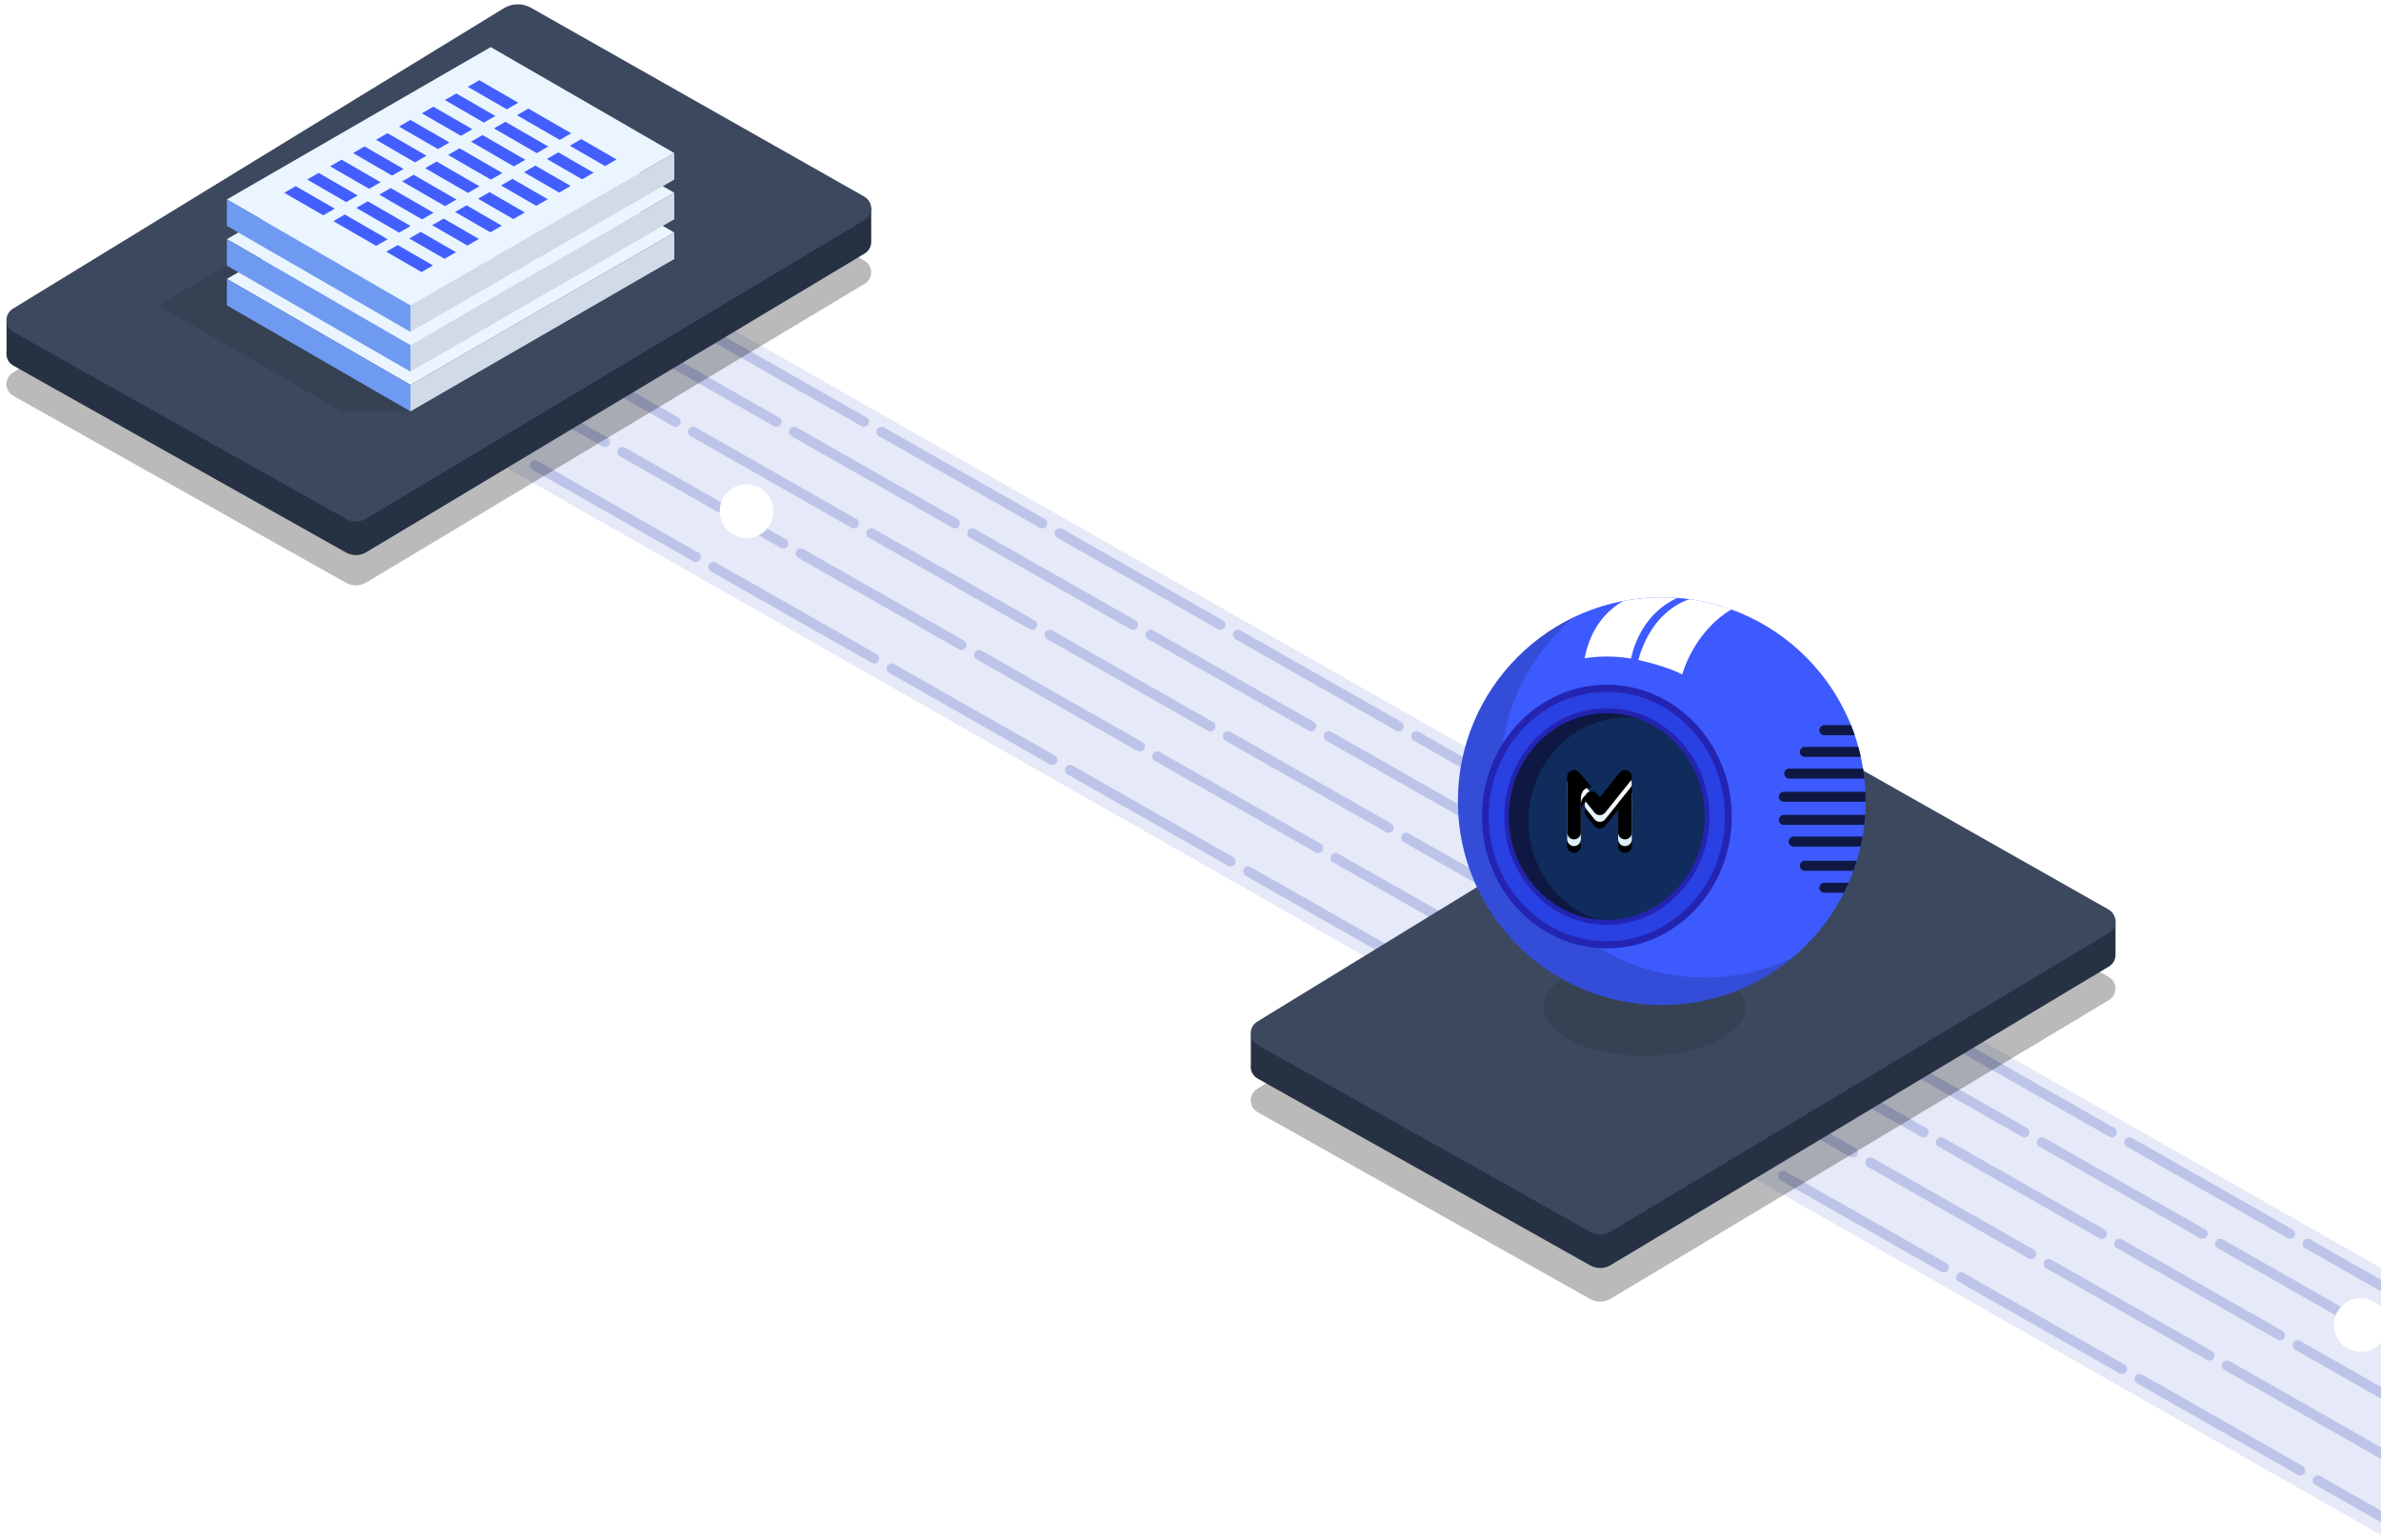 <?xml version="1.0" encoding="UTF-8"?>
<svg width="354px" height="229px" viewBox="0 0 354 229" version="1.1" xmlns="http://www.w3.org/2000/svg" xmlns:xlink="http://www.w3.org/1999/xlink">
    <!-- Generator: Sketch 56.3 (81716) - https://sketch.com -->
    <title>run-t-s-mob-1</title>
    <desc>Created with Sketch.</desc>
    <defs>
        <path d="M6.819,10.07 L18.953,10.07 C19.363,10.07 19.696,10.402 19.696,10.812 C19.696,11.222 19.363,11.555 18.953,11.555 L6.787,11.555 C6.787,11.526 6.787,11.497 6.787,11.469 C6.787,11 6.798,10.533 6.819,10.07 Z M6.971,8.114 C7.025,7.616 7.092,7.121 7.171,6.629 L18.147,6.629 C18.557,6.629 18.89,6.962 18.89,7.372 C18.89,7.782 18.557,8.114 18.147,8.114 L6.971,8.114 Z M7.503,4.889 C7.614,4.39 7.737,3.894 7.872,3.404 L15.835,3.404 C16.245,3.404 16.578,3.737 16.578,4.147 C16.578,4.557 16.245,4.889 15.835,4.889 L7.503,4.889 Z M8.408,1.664 C8.579,1.163 8.763,0.667 8.959,0.179 L12.933,0.179 C13.343,0.179 13.676,0.511 13.676,0.921 C13.676,1.331 13.343,1.664 12.933,1.664 L8.408,1.664 Z M10.008,25.082 C9.763,24.595 9.53,24.1 9.311,23.597 L12.933,23.597 C13.343,23.597 13.675,23.93 13.675,24.34 C13.675,24.75 13.343,25.082 12.933,25.082 L10.008,25.082 Z M8.6,21.818 C8.422,21.329 8.257,20.834 8.104,20.333 L15.836,20.333 C16.245,20.333 16.578,20.666 16.578,21.076 C16.578,21.486 16.245,21.818 15.836,21.818 L8.6,21.818 Z M7.542,18.22 C7.43,17.73 7.33,17.235 7.243,16.735 L17.497,16.735 C17.907,16.735 18.239,17.068 18.239,17.478 C18.239,17.888 17.907,18.22 17.497,18.22 L7.542,18.22 Z M6.99,14.995 C6.933,14.504 6.888,14.009 6.855,13.51 L18.953,13.51 C19.363,13.51 19.696,13.843 19.696,14.253 C19.696,14.663 19.363,14.995 18.953,14.995 L6.99,14.995 Z" id="path-1"></path>
        <linearGradient x1="50%" y1="1.901%" x2="50%" y2="100%" id="linearGradient-3">
            <stop stop-color="#FFFFFF" offset="0%"></stop>
            <stop stop-color="#DAEFFA" offset="100%"></stop>
        </linearGradient>
        <path d="M19.163,15.433 L21.2,12.895 L21.2,19.775 C21.2,20.338 20.744,20.794 20.182,20.794 C19.619,20.794 19.163,20.338 19.163,19.775 L19.163,15.433 Z M13.396,10.871 L15.233,13.034 C14.786,13.005 14.363,13.132 14.05,13.46 C13.734,13.79 13.618,14.25 13.618,14.697 L13.618,19.775 C13.618,20.33 13.154,20.794 12.599,20.794 C12.044,20.794 11.581,20.33 11.581,19.775 L11.581,11.508 C11.581,11.092 11.846,10.707 12.234,10.558 C12.643,10.4 13.121,10.528 13.396,10.871 Z M16.815,17.114 C16.809,17.116 16.974,17.051 16.815,17.114 C16.405,17.278 15.918,17.148 15.642,16.804 L14.431,15.295 C14.078,14.856 14.148,14.214 14.588,13.861 C15.021,13.513 15.674,13.584 16.021,14.018 L16.439,14.537 L19.381,10.871 C19.755,10.405 20.47,10.365 20.895,10.785 C21.261,11.147 21.295,11.746 20.972,12.148 L17.235,16.804 C17.12,16.947 16.974,17.051 16.815,17.114 Z" id="path-4"></path>
        <filter x="-20.8%" y="-9.7%" width="141.6%" height="138.8%" filterUnits="objectBoundingBox" id="filter-5">
            <feOffset dx="0" dy="1" in="SourceAlpha" result="shadowOffsetOuter1"></feOffset>
            <feGaussianBlur stdDeviation="0.5" in="shadowOffsetOuter1" result="shadowBlurOuter1"></feGaussianBlur>
            <feColorMatrix values="0 0 0 0 0   0 0 0 0 0   0 0 0 0 0  0 0 0 0.035 0" type="matrix" in="shadowBlurOuter1"></feColorMatrix>
        </filter>
        <filter x="-15.6%" y="-4.9%" width="131.2%" height="129.1%" filterUnits="objectBoundingBox" id="filter-6">
            <feOffset dx="0" dy="-1" in="SourceAlpha" result="shadowOffsetInner1"></feOffset>
            <feComposite in="shadowOffsetInner1" in2="SourceAlpha" operator="arithmetic" k2="-1" k3="1" result="shadowInnerInner1"></feComposite>
            <feColorMatrix values="0 0 0 0 0   0 0 0 0 0   0 0 0 0 0  0 0 0 0.064 0" type="matrix" in="shadowInnerInner1"></feColorMatrix>
        </filter>
    </defs>
    <g id="Product-page" stroke="none" stroke-width="1" fill="none" fill-rule="evenodd">
        <g id="product_mobile" transform="translate(-21, -4917)">
            <g id="run-t-s-mob-1" transform="translate(20, 4917)">
                <g id="Group-5">
                    <g id="Group-10" transform="translate(24, 32)" stroke="#95A0DD">
                        <path d="M375.5,201.715 L30,5" id="Path-11" stroke-opacity="0.237" stroke-width="34.5"></path>
                        <path d="M345.5,201.715 L0,5" id="Path-11-Copy" stroke-opacity="0.5" stroke-width="1.5" stroke-linecap="round" stroke-linejoin="round" stroke-dasharray="27.5,3"></path>
                        <path d="M358.5,199.715 L13,3" id="Path-11-Copy-2" stroke-opacity="0.5" stroke-width="1.5" stroke-linecap="round" stroke-linejoin="round" stroke-dasharray="27.5,3"></path>
                        <path d="M369,196.715 L23.5,0" id="Path-11-Copy-3" stroke-opacity="0.5" stroke-width="1.5" stroke-linecap="round" stroke-linejoin="round" stroke-dasharray="27.5,3"></path>
                        <path d="M384,196.715 L38.5,0" id="Path-11-Copy-4" stroke-opacity="0.5" stroke-width="1.5" stroke-linecap="round" stroke-linejoin="round" stroke-dasharray="27.5,3"></path>
                        <path d="M397,196.715 L51.5,0" id="Path-11-Copy-5" stroke-opacity="0.5" stroke-width="1.5" stroke-linecap="round" stroke-linejoin="round" stroke-dasharray="27.5,3"></path>
                    </g>
                    <g id="IMG">
                        <g id="Group-5-Copy-5">
                            <path d="M52.542,10.662 L2.986,38.738 C2.025,39.282 1.687,40.503 2.231,41.464 C2.402,41.764 2.647,42.016 2.943,42.193 L77.047,86.605 C77.971,87.158 79.12,87.175 80.059,86.647 L129.528,58.855 C130.491,58.314 130.833,57.095 130.292,56.132 C130.125,55.834 129.884,55.584 129.592,55.405 L56.601,10.73 C55.361,9.971 53.807,9.945 52.542,10.662 Z" id="Path-8-Copy-5" fill-opacity="0.27" fill="#000000" transform="translate(66.25, 48.5) scale(-1, 1) translate(-66.25, -48.5) "></path>
                            <path d="M124.826,31.581 L130.53,30.828 L130.53,35.891 C130.543,36.255 130.46,36.625 130.269,36.964 C130.098,37.264 129.853,37.516 129.557,37.693 L55.453,82.105 C54.529,82.658 53.38,82.675 52.441,82.147 L2.972,54.355 C2.231,53.939 1.858,53.12 1.972,52.326 L1.972,47.814 L9.607,46.805 L75.899,6.23 C77.139,5.471 78.693,5.445 79.958,6.162 L124.826,31.581 Z" id="Combined-Shape" fill="#263144"></path>
                            <path d="M52.542,1.162 L2.986,29.238 C2.025,29.782 1.687,31.003 2.231,31.964 C2.402,32.264 2.647,32.516 2.943,32.693 L77.047,77.105 C77.971,77.658 79.12,77.675 80.059,77.147 L129.528,49.355 C130.491,48.814 130.833,47.595 130.292,46.632 C130.125,46.334 129.884,46.084 129.592,45.905 L56.601,1.23 C55.361,0.471 53.807,0.445 52.542,1.162 Z" id="Path-8-Copy-3" fill="#3C485E" transform="translate(66.25, 39) scale(-1, 1) translate(-66.25, -39) "></path>
                            <g id="Group-20" transform="translate(24.5, 7)">
                                <polygon id="Fill-1" fill-opacity="0.104" fill="#000000" points="0 38.404 27.289 54.16 37.523 54.16 37.523 52.191 34.112 50.221 66.518 31.511 39.228 15.756"></polygon>
                                <polygon id="Fill-2" fill="#EBF5FF" points="10.233 34.465 37.523 50.221 76.752 27.572 76.752 27.572 49.462 11.817"></polygon>
                                <polygon id="Fill-3" fill="#D1DBE8" points="37.523 50.221 37.523 54.16 76.752 31.511 76.752 27.572"></polygon>
                                <polygon id="Fill-4" fill="#6F9AF1" points="10.233 38.404 37.523 54.16 37.523 50.221 10.233 34.466"></polygon>
                                <polygon id="Fill-5" fill="#EBF5FF" points="10.233 28.557 37.523 44.313 76.752 21.664 76.752 21.664 49.462 5.908"></polygon>
                                <polygon id="Fill-6" fill="#D1DBE8" points="37.523 44.313 37.523 48.252 76.752 25.603 76.752 21.664"></polygon>
                                <polygon id="Fill-7" fill="#6F9AF1" points="37.523 48.252 10.233 32.496 10.233 28.557 37.523 44.313"></polygon>
                                <polygon id="Fill-8" fill="#EBF5FF" points="49.462 7.8e-05 10.233 22.649 37.523 38.404 76.752 15.756 76.752 15.756"></polygon>
                                <path d="M53.353,10.124 L55.059,9.14 L61.427,12.816 L59.722,13.801 L53.353,10.124 Z M51.853,9.258 L46.051,5.908 L47.756,4.924 L53.559,8.274 L51.853,9.258 Z M49.942,12.094 L51.648,11.109 L58.016,14.786 L56.31,15.771 L49.942,12.094 Z M48.442,11.228 L42.64,7.878 L44.345,6.893 L50.148,10.243 L48.442,11.228 Z M46.531,14.063 L48.236,13.079 L54.605,16.755 L52.899,17.74 L46.531,14.063 Z M45.031,13.197 L39.228,9.847 L40.934,8.862 L46.736,12.212 L45.031,13.197 Z M43.12,16.033 L44.825,15.048 L51.194,18.725 L49.488,19.71 L43.12,16.033 Z M41.62,15.167 L35.817,11.817 L37.523,10.832 L43.325,14.182 L41.62,15.167 Z M39.708,18.002 L41.414,17.017 L47.782,20.694 L46.077,21.679 L39.708,18.002 Z M38.208,17.136 L32.406,13.786 L34.112,12.801 L39.914,16.151 L38.208,17.136 Z M36.297,19.972 L38.003,18.987 L44.371,22.664 L42.666,23.648 L36.297,19.972 Z M34.797,19.106 L28.995,15.756 L30.7,14.771 L36.503,18.121 L34.797,19.106 Z M32.886,21.941 L34.592,20.956 L40.96,24.633 L39.254,25.618 L32.886,21.941 Z M31.386,21.075 L25.584,17.725 L27.289,16.74 L33.092,20.09 L31.386,21.075 Z M29.475,23.911 L31.18,22.926 L37.549,26.603 L35.843,27.587 L29.475,23.911 Z M27.975,23.045 L22.173,19.695 L23.878,18.71 L29.68,22.06 L27.975,23.045 Z M26.064,25.88 L27.769,24.895 L34.138,28.572 L32.432,29.557 L26.064,25.88 Z M24.564,25.014 L18.761,21.664 L20.467,20.679 L26.269,24.029 L24.564,25.014 Z M61.222,14.667 L62.927,13.682 L68.17,16.709 L66.464,17.694 L61.222,14.667 Z M57.81,16.637 L59.516,15.652 L64.759,18.679 L63.053,19.664 L57.81,16.637 Z M54.399,18.606 L56.105,17.621 L61.348,20.648 L59.642,21.633 L54.399,18.606 Z M50.988,20.576 L52.694,19.591 L57.936,22.618 L56.231,23.602 L50.988,20.576 Z M47.577,22.545 L49.282,21.56 L54.525,24.587 L52.82,25.572 L47.577,22.545 Z M44.166,24.514 L45.871,23.53 L51.114,26.557 L49.408,27.541 L44.166,24.514 Z M40.754,26.484 L42.46,25.499 L47.703,28.526 L45.997,29.511 L40.754,26.484 Z M37.343,28.453 L39.049,27.469 L44.292,30.496 L42.586,31.48 L37.343,28.453 Z M33.932,30.423 L35.638,29.438 L40.88,32.465 L39.175,33.45 L33.932,30.423 Z" id="Combined-Shape" fill="#425FFE"></path>
                                <polygon id="Fill-18" fill="#D1DBE8" points="37.523 38.404 37.523 42.343 76.752 19.695 76.752 15.756"></polygon>
                                <polygon id="Fill-19" fill="#6F9AF1" points="37.523 42.343 10.233 26.588 10.233 22.649 37.523 38.404"></polygon>
                            </g>
                        </g>
                        <g id="Group-26" transform="translate(185, 88)">
                            <g id="Group-5-Copy-6" transform="translate(0, 18)">
                                <path d="M52.542,11.162 L2.986,39.238 C2.025,39.782 1.687,41.003 2.231,41.964 C2.402,42.264 2.647,42.516 2.943,42.693 L77.047,87.105 C77.971,87.658 79.12,87.675 80.059,87.147 L129.528,59.355 C130.491,58.814 130.833,57.595 130.292,56.632 C130.125,56.334 129.884,56.084 129.592,55.905 L56.601,11.23 C55.361,10.471 53.807,10.445 52.542,11.162 Z" id="Path-8-Copy-6" fill-opacity="0.27" fill="#000000" transform="translate(66.25, 49) scale(-1, 1) translate(-66.25, -49) "></path>
                                <path d="M124.826,31.581 L130.53,30.828 L130.53,35.891 C130.543,36.255 130.46,36.625 130.269,36.964 C130.098,37.264 129.853,37.516 129.557,37.693 L55.453,82.105 C54.529,82.658 53.38,82.675 52.441,82.147 L2.972,54.355 C2.231,53.939 1.858,53.12 1.972,52.326 L1.972,47.814 L9.607,46.805 L75.899,6.23 C77.139,5.471 78.693,5.445 79.958,6.162 L124.826,31.581 Z" id="Combined-Shape" fill="#263144"></path>
                                <path d="M52.542,1.162 L2.986,29.238 C2.025,29.782 1.687,31.003 2.231,31.964 C2.402,32.264 2.647,32.516 2.943,32.693 L77.047,77.105 C77.971,77.658 79.12,77.675 80.059,77.147 L129.528,49.355 C130.491,48.814 130.833,47.595 130.292,46.632 C130.125,46.334 129.884,46.084 129.592,45.905 L56.601,1.23 C55.361,0.471 53.807,0.445 52.542,1.162 Z" id="Path-8-Copy-3" fill="#3C485E" transform="translate(66.25, 39) scale(-1, 1) translate(-66.25, -39) "></path>
                                <ellipse id="Oval" fill-opacity="0.104" fill="#000000" cx="60.5" cy="43.75" rx="15" ry="7.25"></ellipse>
                            </g>
                            <g id="Group-87-Copy" transform="translate(63, 37.5) scale(-1, 1) translate(-63, -37.5) translate(25, 0)">
                                <g id="Group-21" transform="translate(7.48, 0.399)">
                                    <path d="M8.153,51.254 C10.106,51.239 12.149,50.949 14.274,50.38 C19.402,49.008 23.577,46.368 25.149,45.375 C25.72,45.014 25.859,44.928 25.982,44.903 L26.112,45.552 C26.12,45.55 26.131,45.548 26.144,45.542 C26.076,45.57 25.798,45.747 25.502,45.933 C23.907,46.942 19.67,49.621 14.444,51.018 C12.484,51.543 10.59,51.838 8.77,51.905 C8.561,51.691 8.356,51.474 8.153,51.254" id="Fill-1" fill="#000000"></path>
                                    <path d="M50.781,45.591 C50.808,45.66 50.98,45.941 51.163,46.238 C51.654,47.039 52.551,48.501 53.49,50.415 C53.336,50.596 53.177,50.776 53.018,50.953 C52.047,48.946 51.105,47.408 50.599,46.584 C50.247,46.008 50.163,45.868 50.14,45.745 L50.789,45.624 C50.787,45.615 50.785,45.604 50.781,45.591" id="Fill-3" fill="#000000"></path>
                                    <path d="M55.779,47.325 C55.891,47.325 55.981,47.234 55.981,47.122 C55.981,47.011 55.891,46.92 55.779,46.92 C51.142,46.92 47.37,40.697 47.37,33.048 C47.37,25.398 51.142,19.175 55.779,19.175 C55.891,19.175 55.981,19.085 55.981,18.973 C55.981,18.861 55.891,18.771 55.779,18.771 C50.919,18.771 46.966,25.176 46.966,33.048 C46.966,40.921 50.919,47.325 55.779,47.325" id="Fill-5" fill="#000000"></path>
                                    <path d="M57.436,44.372 C57.548,44.372 57.638,44.281 57.638,44.169 C57.638,44.058 57.548,43.967 57.436,43.967 C55.724,43.967 54.167,42.849 53.052,40.819 C51.947,38.807 51.338,36.047 51.338,33.048 C51.338,27.015 54.305,22.107 57.953,22.107 C58.065,22.107 58.155,22.016 58.155,21.905 C58.155,21.793 58.065,21.703 57.953,21.703 C54.082,21.703 50.933,26.792 50.933,33.048 C50.933,39.609 53.669,44.372 57.436,44.372" id="Fill-7" fill="#000000"></path>
                                    <path d="M30.449,0.406 C47.19,0.406 60.761,13.978 60.761,30.719 C60.761,47.46 47.19,61.031 30.449,61.031 C13.708,61.031 0.137,47.46 0.137,30.719 C0.137,13.978 13.708,0.406 30.449,0.406 Z" id="Fill-9" fill="#3D5AFE"></path>
                                    <path d="M43.466,3.34 C50.13,8.9 54.372,17.265 54.372,26.622 C54.372,43.363 40.801,56.934 24.06,56.934 C19.399,56.934 14.987,55.88 11.043,54.001 C16.301,58.389 23.065,61.031 30.449,61.031 C47.19,61.031 60.761,47.46 60.761,30.719 C60.761,18.638 53.692,8.21 43.466,3.34" id="Fill-11" fill-opacity="0.152" fill="#000000"></path>
                                    <path d="M35.034,9.515 C36.202,9.318 37.4,9.212 38.622,9.212 C39.743,9.212 40.845,9.301 41.922,9.468 C40.99,4.595 38.273,2.147 36.17,0.954 C34.317,0.6 32.405,0.407 30.449,0.407 C29.68,0.407 28.921,0.445 28.166,0.502 C32.93,2.742 34.513,7.151 35.034,9.515" id="Fill-13" fill="#FFFFFF"></path>
                                    <path d="M33.936,9.73 C32.132,3.085 27.676,1.065 26.29,0.69 L25.815,0.759 C24.253,0.928 21.509,1.721 20.051,2.181 C25.774,5.565 27.408,11.882 27.408,11.882 C29.126,10.961 31.998,10.162 33.936,9.73 Z" id="Fill-15" fill="#FFFFFF"></path>
                                    <path d="M20.051,33.004 C20.051,43.831 28.365,52.606 38.621,52.606 C48.878,52.606 57.192,43.831 57.192,33.004 C57.192,22.179 48.878,13.402 38.621,13.402 C28.365,13.402 20.051,22.179 20.051,33.004" id="Fill-17" fill="#2424B2"></path>
                                    <path d="M21.054,33.004 C21.054,43.246 28.919,51.547 38.621,51.547 C48.323,51.547 56.188,43.246 56.188,33.004 C56.188,22.764 48.323,14.463 38.621,14.463 C28.919,14.463 21.054,22.764 21.054,33.004" id="Fill-19" fill="#2940E2"></path>
                                </g>
                                <g id="Group-46" transform="translate(0.33, 19.099)">
                                    <g id="Group-24"></g>
                                    <g id="Group-45" transform="translate(0.5, 0.55)">
                                        <mask id="mask-2" fill="white">
                                            <use xlink:href="#path-1"></use>
                                        </mask>
                                        <use id="Combined-Shape" fill="#0F1843" xlink:href="#path-1"></use>
                                    </g>
                                </g>
                                <g id="Group-86" transform="translate(30.8, 17.009)">
                                    <path d="M0.046,16.394 C0.046,25.287 6.876,32.498 15.301,32.498 C23.726,32.498 30.556,25.287 30.556,16.394 C30.556,7.501 23.726,0.291 15.301,0.291 C6.876,0.291 0.046,7.501 0.046,16.394" id="Fill-47" fill="#2424B2"></path>
                                    <path d="M0.74,16.394 C0.74,24.884 7.259,31.764 15.301,31.764 C23.343,31.764 29.862,24.884 29.862,16.394 C29.862,7.906 23.343,1.025 15.301,1.025 C7.259,1.025 0.74,7.906 0.74,16.394" id="Fill-49" fill="#102C5D"></path>
                                    <g id="m" transform="translate(16.39, 15.643) scale(-1, 1) translate(-16.39, -15.643) ">
                                        <use fill="black" fill-opacity="1" filter="url(#filter-5)" xlink:href="#path-4"></use>
                                        <use fill="url(#linearGradient-3)" fill-rule="evenodd" xlink:href="#path-4"></use>
                                        <use fill="black" fill-opacity="1" filter="url(#filter-6)" xlink:href="#path-4"></use>
                                    </g>
                                    <path d="M26.937,17.044 C26.937,8.556 20.418,1.675 12.377,1.675 C11.861,1.675 11.351,1.703 10.85,1.759 C12.253,1.284 13.748,1.024 15.301,1.024 C23.343,1.024 29.862,7.906 29.862,16.394 C29.862,24.339 24.153,30.875 16.828,31.681 C22.691,29.695 26.937,23.893 26.937,17.044" id="Fill-51" fill="#0F1843"></path>
                                </g>
                            </g>
                        </g>
                    </g>
                </g>
                <circle id="Oval" fill="#FFFFFF" cx="112" cy="76" r="4"></circle>
                <circle id="Oval-Copy-2" fill="#FFFFFF" cx="352" cy="197" r="4"></circle>
            </g>
        </g>
    </g>
</svg>